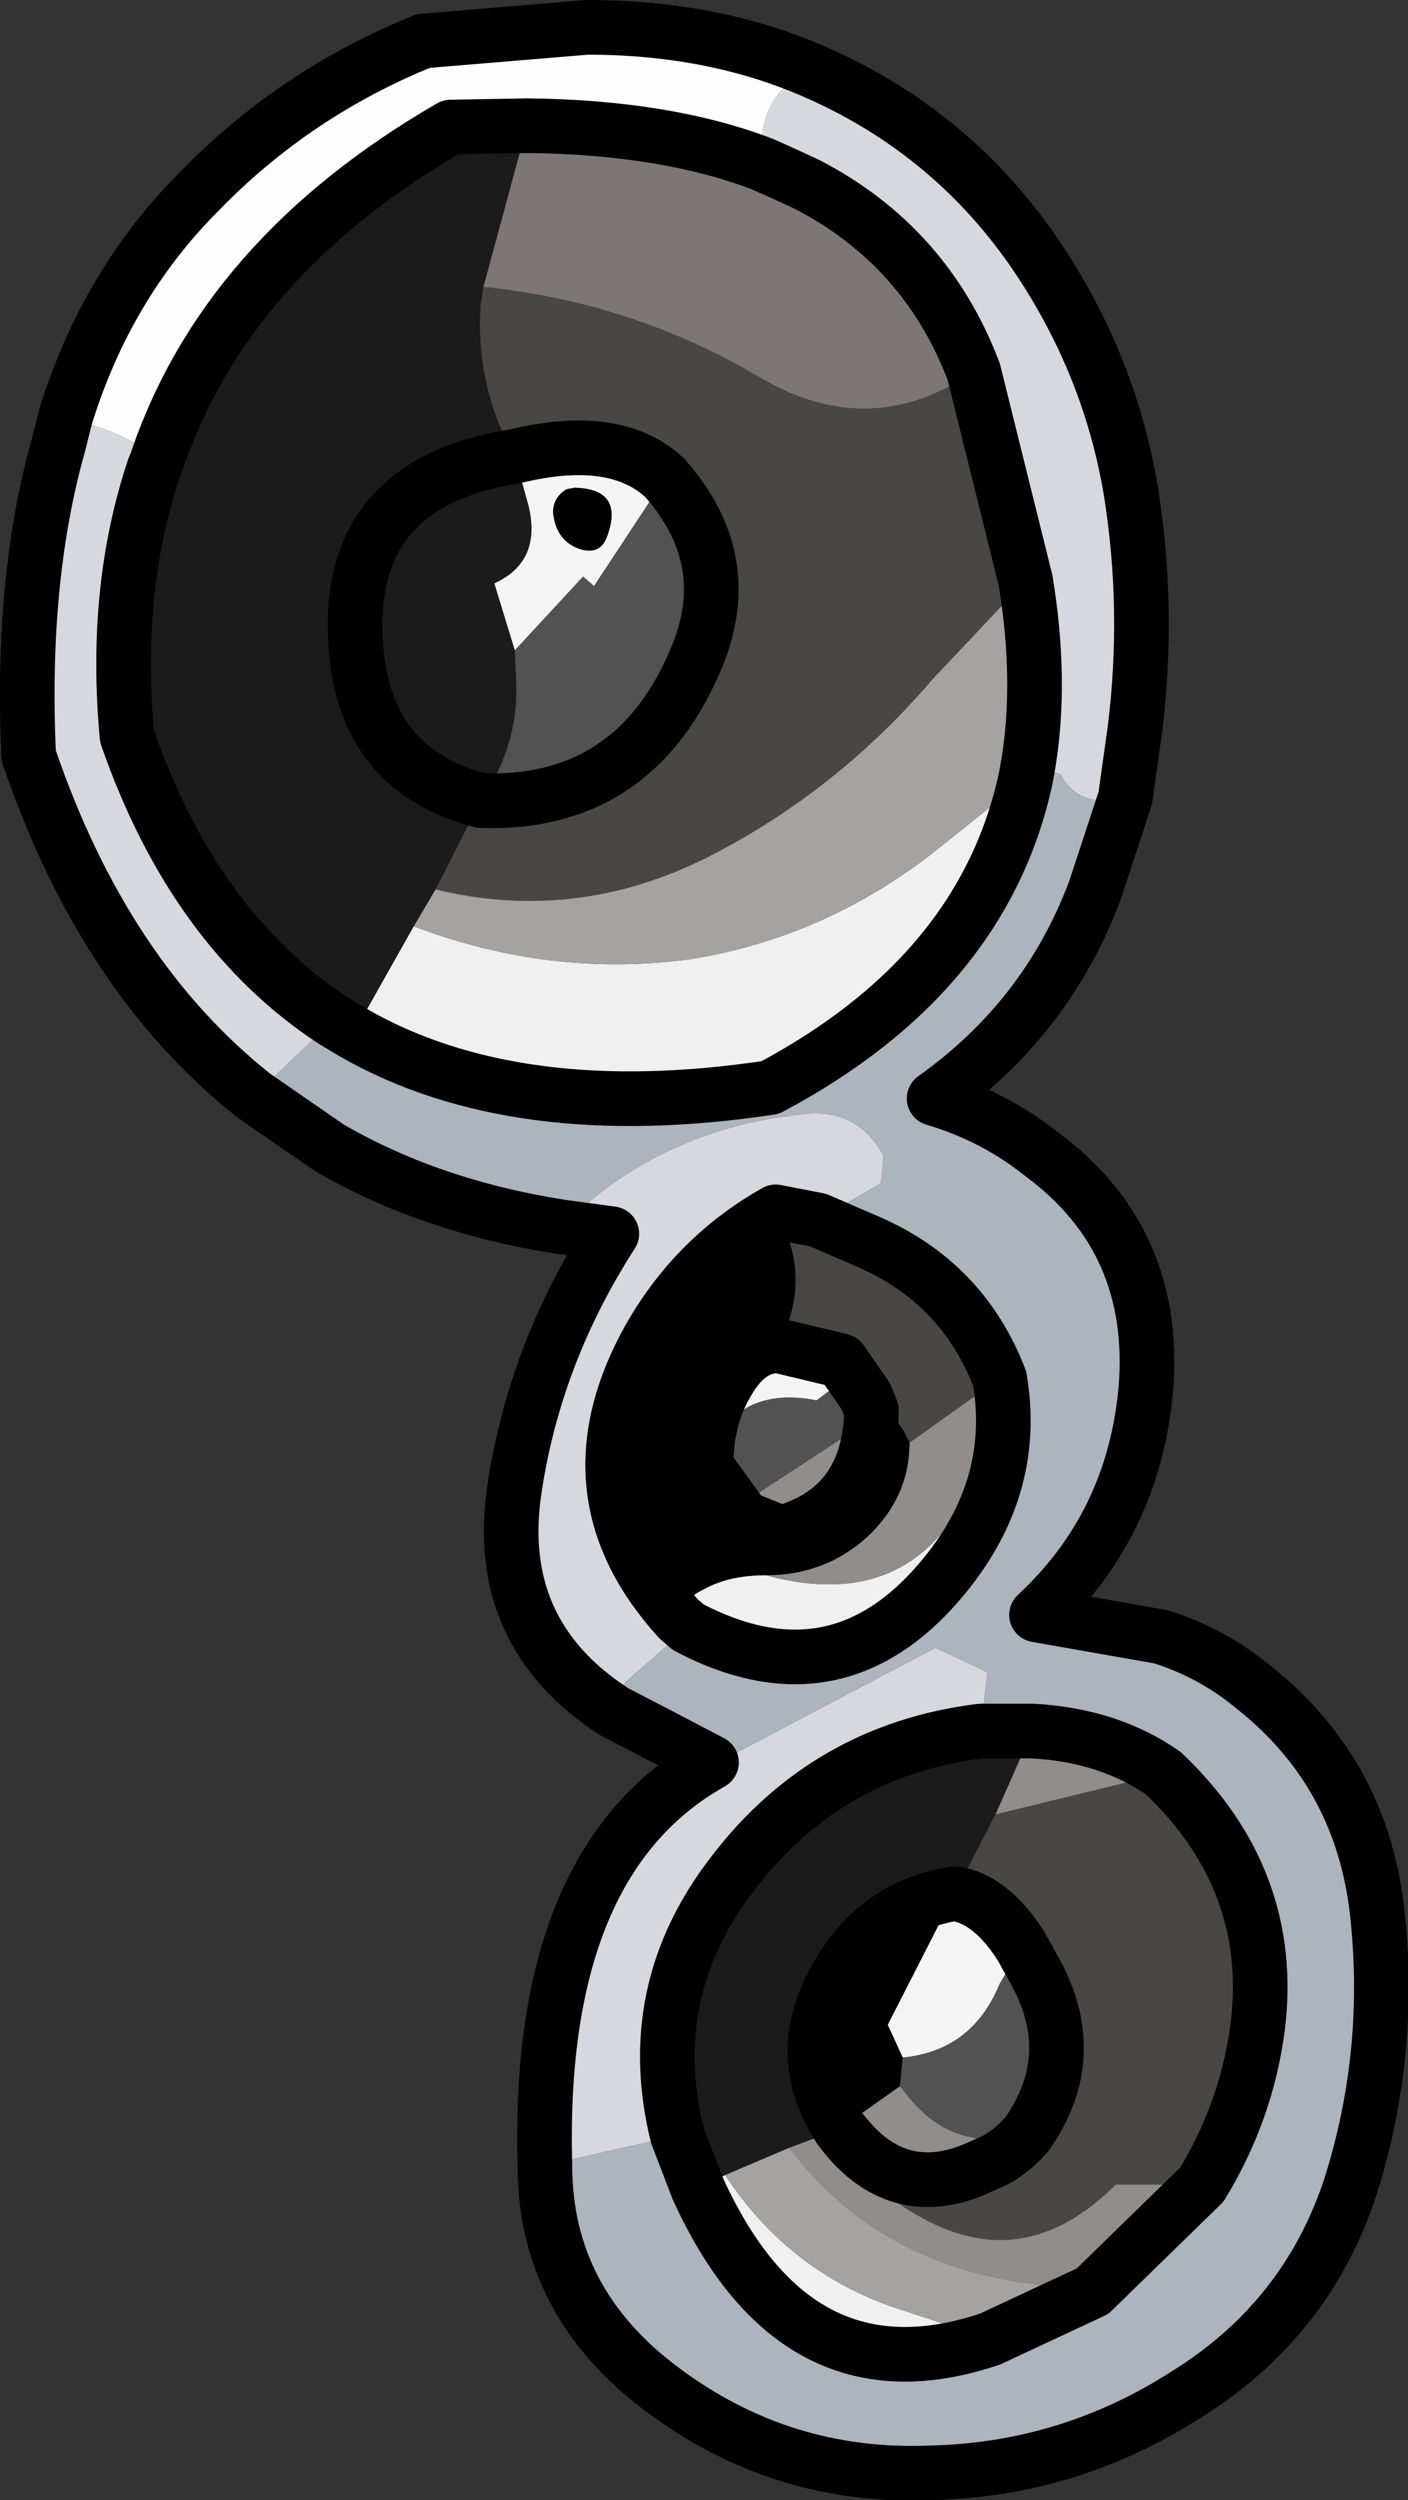 <?xml version="1.0" encoding="UTF-8" standalone="no"?>
<svg xmlns:xlink="http://www.w3.org/1999/xlink" height="91.5px" width="51.55px" xmlns="http://www.w3.org/2000/svg">
  <rect width="100%" height="100%" fill="#333333" stroke="none"/>
  <g transform="matrix(1.0, 0.0, 0.0, 1.0, 25.75, 45.75)">
    <use height="91.5" transform="matrix(1.0, 0.0, 0.0, 1.0, -25.75, -45.75)" width="51.55" xlink:href="#shape0"/>
  </g>
  <defs>
    <g id="shape0" transform="matrix(1.0, 0.0, 0.0, 1.0, 25.75, 45.75)">
      <path d="M-6.45 -41.15 L-8.05 -35.25 -8.15 -34.6 Q-8.35 -31.6 -6.9 -29.05 L-6.4 -27.25 Q-5.9 -25.2 -7.65 -24.4 L-6.9 -21.95 -6.85 -20.8 Q-6.75 -18.45 -8.15 -16.45 L-9.8 -13.2 -10.6 -11.85 -12.8 -7.95 -13.55 -8.4 Q-18.65 -11.75 -21.1 -18.8 -21.6 -24.2 -20.1 -28.65 L-20.05 -28.75 Q-17.55 -36.3 -9.25 -41.1 L-6.45 -41.15 M-6.9 -29.05 Q-13.3 -28.05 -12.7 -21.85 -12.3 -17.55 -8.15 -16.45 -12.3 -17.55 -12.7 -21.85 -13.3 -28.05 -6.9 -29.05 M-0.2 34.35 L-0.95 32.4 Q-2.25 27.15 1.05 22.85 4.5 18.3 10.15 17.6 L12.05 17.6 10.7 20.65 9.2 23.55 Q6.05 24.05 4.6 27.15 3.4 29.7 5.0 32.15 L4.9 32.2 3.15 32.85 0.8 33.85 -0.2 34.35" fill="#1b1b1b" fill-rule="evenodd" stroke="none"/>
      <path d="M2.15 -39.75 Q-1.4 -41.1 -6.45 -41.15 L-9.25 -41.1 Q-17.55 -36.3 -20.05 -28.75 -20.2 -29.6 -23.35 -30.5 -21.85 -35.35 -18.45 -38.75 -14.95 -42.35 -10.25 -44.25 L-4.25 -44.75 Q0.25 -44.75 3.9 -43.2 1.9 -42.25 2.15 -39.75" fill="#fdfdfd" fill-rule="evenodd" stroke="none"/>
      <path d="M9.9 -32.15 Q8.15 -36.75 3.8 -39.0 2.95 -39.4 2.15 -39.75 1.9 -42.25 3.9 -43.2 8.95 -41.05 12.05 -36.6 14.85 -32.55 15.65 -27.8 16.35 -23.45 15.8 -19.05 L15.45 -16.55 14.5 -16.45 Q13.5 -16.55 13.1 -17.4 L11.9 -17.8 Q12.4 -20.85 11.8 -24.5 L9.9 -32.15 M-5.8 33.5 Q-6.1 22.8 -0.2 19.05 L0.35 18.85 8.5 14.55 10.4 15.45 10.15 17.6 Q4.5 18.3 1.05 22.85 -2.25 27.15 -0.95 32.4 L-5.8 33.5 M-3.25 16.9 Q-7.75 14.0 -6.9 8.65 -6.15 3.75 -3.35 -0.6 L-5.2 -0.85 Q-1.6 -4.4 3.45 -4.95 5.6 -5.3 6.6 -3.45 L6.5 -2.45 4.2 -1.1 2.65 -1.4 Q-0.45 0.35 -2.15 3.55 -5.0 9.0 -0.9 13.5 L-0.55 13.8 -2.9 15.85 -3.25 16.9 M-16.45 -5.65 Q-21.95 -10.0 -24.7 -18.1 -25.0 -24.55 -23.6 -29.5 L-23.35 -30.5 Q-20.2 -29.6 -20.05 -28.75 L-20.1 -28.65 Q-21.6 -24.2 -21.1 -18.8 -18.65 -11.75 -13.55 -8.4 L-16.45 -5.65" fill="#d7d8dd" fill-rule="evenodd" stroke="none"/>
      <path d="M-8.05 -35.25 Q-2.6 -34.7 2.05 -31.95 6.1 -29.55 9.9 -32.15 L11.8 -24.5 8.4 -20.9 Q4.9 -16.8 0.2 -14.4 -4.65 -11.95 -9.8 -13.2 L-8.15 -16.45 Q-2.45 -16.25 -0.2 -21.8 1.2 -25.3 -1.4 -28.25 -3.2 -29.95 -6.9 -29.05 -8.35 -31.6 -8.15 -34.6 L-8.05 -35.25 M4.2 -1.1 L6.05 -0.3 Q9.5 1.2 10.85 4.7 L10.5 4.95 7.55 7.05 7.45 6.85 Q7.1 6.0 6.15 5.85 L5.95 5.35 5.05 4.05 2.75 3.5 Q3.95 1.15 2.85 -1.05 L2.65 -1.4 4.2 -1.1 M4.9 32.2 L5.0 32.15 Q7.15 35.05 10.35 33.45 11.15 33.15 11.85 32.35 13.85 29.5 12.15 26.4 L11.65 25.5 Q10.55 23.75 9.2 23.55 L10.7 20.65 16.85 19.15 Q20.95 23.05 20.3 28.4 19.9 31.5 18.25 34.2 L15.1 34.2 Q11.7 37.6 7.8 35.3 5.85 34.2 4.9 32.2" fill="#484743" fill-rule="evenodd" stroke="none"/>
      <path d="M-6.9 -29.05 Q-3.2 -29.95 -1.4 -28.25 L-4.0 -24.3 -4.4 -24.65 -6.9 -21.95 -7.65 -24.4 Q-5.9 -25.2 -6.4 -27.25 L-6.9 -29.05 M2.75 3.5 L5.05 4.05 5.0 4.85 4.15 5.5 Q1.35 4.95 0.25 7.3 0.1 7.55 0.1 7.9 0.1 6.1 0.9 4.8 1.65 3.5 2.75 3.5 M-4.7 -27.9 L-5.0 -27.85 Q-5.5 -27.55 -5.5 -27.0 -5.4 -25.95 -4.5 -25.65 -3.8 -25.45 -3.55 -26.05 -2.85 -27.85 -4.7 -27.9 M11.65 25.5 L10.85 26.85 Q9.85 29.3 7.3 29.55 L6.75 28.35 9.2 23.55 Q10.55 23.75 11.65 25.5" fill="#f4f4f4" fill-rule="evenodd" stroke="none"/>
      <path d="M2.65 -1.4 L2.85 -1.05 Q3.95 1.15 2.75 3.5 1.65 3.5 0.9 4.8 0.1 6.1 0.1 7.9 L1.4 9.7 1.6 9.85 2.85 10.35 Q5.95 9.5 6.15 6.15 L6.15 5.85 Q7.1 6.0 7.45 6.85 L7.55 7.05 Q7.55 9.05 6.0 10.5 4.45 11.9 2.3 11.9 0.95 11.9 0.05 12.4 -0.9 12.85 -0.9 13.5 -5.0 9.0 -2.15 3.55 -0.45 0.35 2.65 -1.4 M-4.7 -27.9 Q-2.85 -27.85 -3.55 -26.05 -3.8 -25.45 -4.5 -25.65 -5.4 -25.95 -5.5 -27.0 -5.5 -27.55 -5.0 -27.85 L-4.7 -27.9 M5.0 32.15 Q3.4 29.7 4.6 27.15 6.05 24.05 9.2 23.55 L6.75 28.35 7.3 29.55 7.2 30.6 5.0 32.15" fill="#000000" fill-rule="evenodd" stroke="none"/>
      <path d="M9.9 -32.15 Q6.1 -29.55 2.05 -31.95 -2.6 -34.7 -8.05 -35.25 L-6.45 -41.15 Q-1.4 -41.1 2.15 -39.75 2.95 -39.4 3.8 -39.0 8.15 -36.75 9.9 -32.15" fill="#7c7774" fill-rule="evenodd" stroke="none"/>
      <path d="M-1.4 -28.25 Q1.2 -25.3 -0.2 -21.8 -2.45 -16.25 -8.15 -16.45 -6.75 -18.45 -6.85 -20.8 L-6.9 -21.95 -4.4 -24.65 -4.0 -24.3 -1.4 -28.25 M5.05 4.05 L5.95 5.35 6.05 6.25 2.0 8.9 1.6 9.75 1.4 9.7 0.1 7.9 Q0.1 7.55 0.25 7.3 1.35 4.95 4.15 5.5 L5.0 4.85 5.05 4.05 M11.65 25.5 L12.15 26.4 Q13.85 29.5 11.85 32.35 9.1 33.1 7.4 30.85 L7.2 30.6 7.3 29.55 Q9.85 29.3 10.85 26.85 L11.65 25.5" fill="#525252" fill-rule="evenodd" stroke="none"/>
      <path d="M11.9 -17.8 L13.1 -17.4 Q13.5 -16.55 14.5 -16.45 L15.45 -16.55 14.35 -13.2 Q12.6 -8.5 8.45 -5.55 10.65 -4.9 12.4 -3.5 16.65 -0.35 16.2 5.1 15.75 10.05 12.2 13.35 L16.75 14.15 Q18.65 14.75 20.15 16.0 24.2 19.2 24.7 24.5 25.2 29.5 23.7 34.25 22.1 39.15 17.65 41.9 13.35 44.65 8.25 44.75 2.85 44.95 -1.5 41.7 -5.8 38.5 -5.8 33.5 L-0.95 32.4 -0.2 34.35 Q3.4 42.25 10.5 39.85 L14.25 38.1 18.25 34.2 Q19.9 31.5 20.3 28.4 20.95 23.05 16.85 19.15 14.85 17.75 12.05 17.6 L10.15 17.6 10.4 15.45 8.5 14.55 0.35 18.85 0.3 18.75 Q-1.5 17.8 -3.25 16.9 L-2.9 15.85 -0.55 13.8 Q5.05 16.75 9.0 11.7 11.5 8.5 10.85 4.7 9.5 1.2 6.05 -0.3 L4.2 -1.1 6.5 -2.45 6.6 -3.45 Q5.6 -5.3 3.45 -4.95 -1.6 -4.4 -5.2 -0.85 -10.0 -1.6 -13.7 -3.75 L-16.45 -5.65 -13.55 -8.4 -12.8 -7.95 Q-6.85 -4.55 2.45 -5.95 10.25 -10.1 11.8 -17.25 L11.9 -17.8" fill="#aeb4bb" fill-rule="evenodd" stroke="none"/>
      <path d="M11.8 -17.25 Q10.25 -10.1 2.45 -5.95 -6.85 -4.55 -12.8 -7.95 L-10.6 -11.85 Q-5.6 -9.95 -0.45 -10.65 4.5 -11.45 8.55 -14.65 L11.8 -17.25 M10.5 4.95 L10.85 4.7 Q11.5 8.5 9.0 11.7 5.05 16.75 -0.55 13.8 L-0.9 13.5 Q-0.9 12.85 0.05 12.4 0.95 11.9 2.3 11.9 8.2 13.5 10.3 7.45 10.75 6.25 10.5 4.95 M-0.2 34.35 L0.8 33.85 Q3.2 37.5 7.3 38.8 L10.5 39.85 Q3.4 42.25 -0.2 34.35" fill="#f0f0f0" fill-rule="evenodd" stroke="none"/>
      <path d="M-9.8 -13.2 Q-4.65 -11.95 0.2 -14.4 4.9 -16.8 8.4 -20.9 L11.8 -24.5 Q12.4 -20.85 11.9 -17.8 L11.8 -17.25 8.55 -14.65 Q4.5 -11.45 -0.45 -10.65 -5.6 -9.95 -10.6 -11.85 L-9.8 -13.2 M0.8 33.85 L3.15 32.85 Q6.45 37.2 12.25 37.85 L14.25 38.1 10.5 39.85 7.3 38.8 Q3.2 37.5 0.8 33.85" fill="#a4a3a1" fill-rule="evenodd" stroke="none"/>
      <path d="M5.95 5.35 L6.15 5.85 6.15 6.15 Q5.95 9.5 2.85 10.35 L1.6 9.85 1.6 9.75 2.0 8.9 6.05 6.25 5.95 5.35 M7.55 7.05 L10.5 4.95 Q10.75 6.25 10.3 7.45 8.2 13.5 2.3 11.9 4.45 11.9 6.0 10.5 7.55 9.05 7.55 7.05 M3.15 32.85 L4.9 32.2 Q5.85 34.2 7.8 35.3 11.7 37.6 15.1 34.2 L18.25 34.2 14.25 38.1 12.25 37.85 Q6.45 37.2 3.15 32.85 M10.7 20.65 L12.05 17.6 Q14.85 17.75 16.85 19.15 L10.7 20.65 M7.2 30.6 L7.4 30.85 Q9.1 33.1 11.85 32.35 11.15 33.15 10.35 33.45 7.15 35.05 5.0 32.15 L7.2 30.6" fill="#918d8a" fill-rule="evenodd" stroke="none"/>
      <path d="M9.9 -32.15 Q8.15 -36.75 3.8 -39.0 2.95 -39.4 2.15 -39.75 -1.4 -41.1 -6.45 -41.15 L-9.25 -41.1 Q-17.55 -36.3 -20.05 -28.75 L-20.1 -28.65 Q-21.6 -24.2 -21.1 -18.8 -18.65 -11.75 -13.55 -8.4 M-6.9 -29.05 Q-3.2 -29.95 -1.4 -28.25 1.2 -25.3 -0.2 -21.8 -2.45 -16.25 -8.15 -16.45 -12.3 -17.55 -12.7 -21.85 -13.3 -28.05 -6.9 -29.05 M11.8 -24.5 L9.9 -32.15 M15.45 -16.55 L15.8 -19.05 Q16.35 -23.45 15.65 -27.8 14.85 -32.55 12.05 -36.6 8.95 -41.05 3.9 -43.2 M15.45 -16.55 L14.35 -13.2 Q12.6 -8.5 8.45 -5.55 10.65 -4.9 12.4 -3.5 16.65 -0.35 16.2 5.1 15.75 10.05 12.2 13.35 L16.75 14.15 Q18.65 14.75 20.15 16.0 24.2 19.2 24.7 24.5 25.2 29.5 23.7 34.25 22.1 39.15 17.65 41.9 13.35 44.65 8.25 44.75 2.85 44.95 -1.5 41.7 -5.8 38.5 -5.8 33.5 -6.1 22.8 -0.2 19.05 L0.3 18.75 Q-1.5 17.8 -3.25 16.9 -7.75 14.0 -6.9 8.65 -6.15 3.75 -3.35 -0.6 L-5.2 -0.85 Q-10.0 -1.6 -13.7 -3.75 L-16.45 -5.65 Q-21.95 -10.0 -24.7 -18.1 M-10.25 -44.25 L-4.25 -44.75 Q0.25 -44.75 3.9 -43.2 M11.8 -24.5 Q12.4 -20.85 11.9 -17.8 L11.8 -17.25 Q10.25 -10.1 2.45 -5.95 -6.85 -4.55 -12.8 -7.95 L-13.55 -8.4 M10.85 4.7 Q9.5 1.2 6.05 -0.3 L4.2 -1.1 2.65 -1.4 Q-0.45 0.35 -2.15 3.55 -5.0 9.0 -0.9 13.5 L-0.55 13.8 M2.75 3.5 L5.05 4.05 5.95 5.35 6.15 5.85 6.15 6.15 Q5.95 9.5 2.85 10.35 L1.6 9.85 1.4 9.7 0.1 7.9 Q0.1 6.1 0.9 4.8 1.65 3.5 2.75 3.5 M10.85 4.7 Q11.5 8.5 9.0 11.7 5.05 16.75 -0.55 13.8 M-0.95 32.4 L-0.2 34.35 M5.0 32.15 Q3.4 29.7 4.6 27.15 6.05 24.05 9.2 23.55 M12.05 17.6 L10.15 17.6 Q4.5 18.3 1.05 22.85 -2.25 27.15 -0.95 32.4 M16.85 19.15 Q14.85 17.75 12.05 17.6 M18.25 34.2 Q19.9 31.5 20.3 28.4 20.95 23.05 16.85 19.15 M11.85 32.35 Q13.85 29.5 12.15 26.4 L11.65 25.5 Q10.55 23.75 9.2 23.55 M11.85 32.35 Q11.15 33.15 10.35 33.45 7.15 35.05 5.0 32.15 M10.5 39.85 L14.25 38.1 18.25 34.2 M10.5 39.85 Q3.4 42.25 -0.2 34.35" fill="none" stroke="#000000" stroke-linecap="round" stroke-linejoin="round" stroke-width="2.0"/>
      <path d="M-24.7 -18.1 Q-25.0 -24.55 -23.6 -29.5 L-23.35 -30.5 Q-21.85 -35.35 -18.45 -38.75 -14.95 -42.35 -10.25 -44.25" fill="none" stroke="#000000" stroke-linecap="round" stroke-linejoin="round" stroke-width="2.0"/>
    </g>
  </defs>
</svg>
